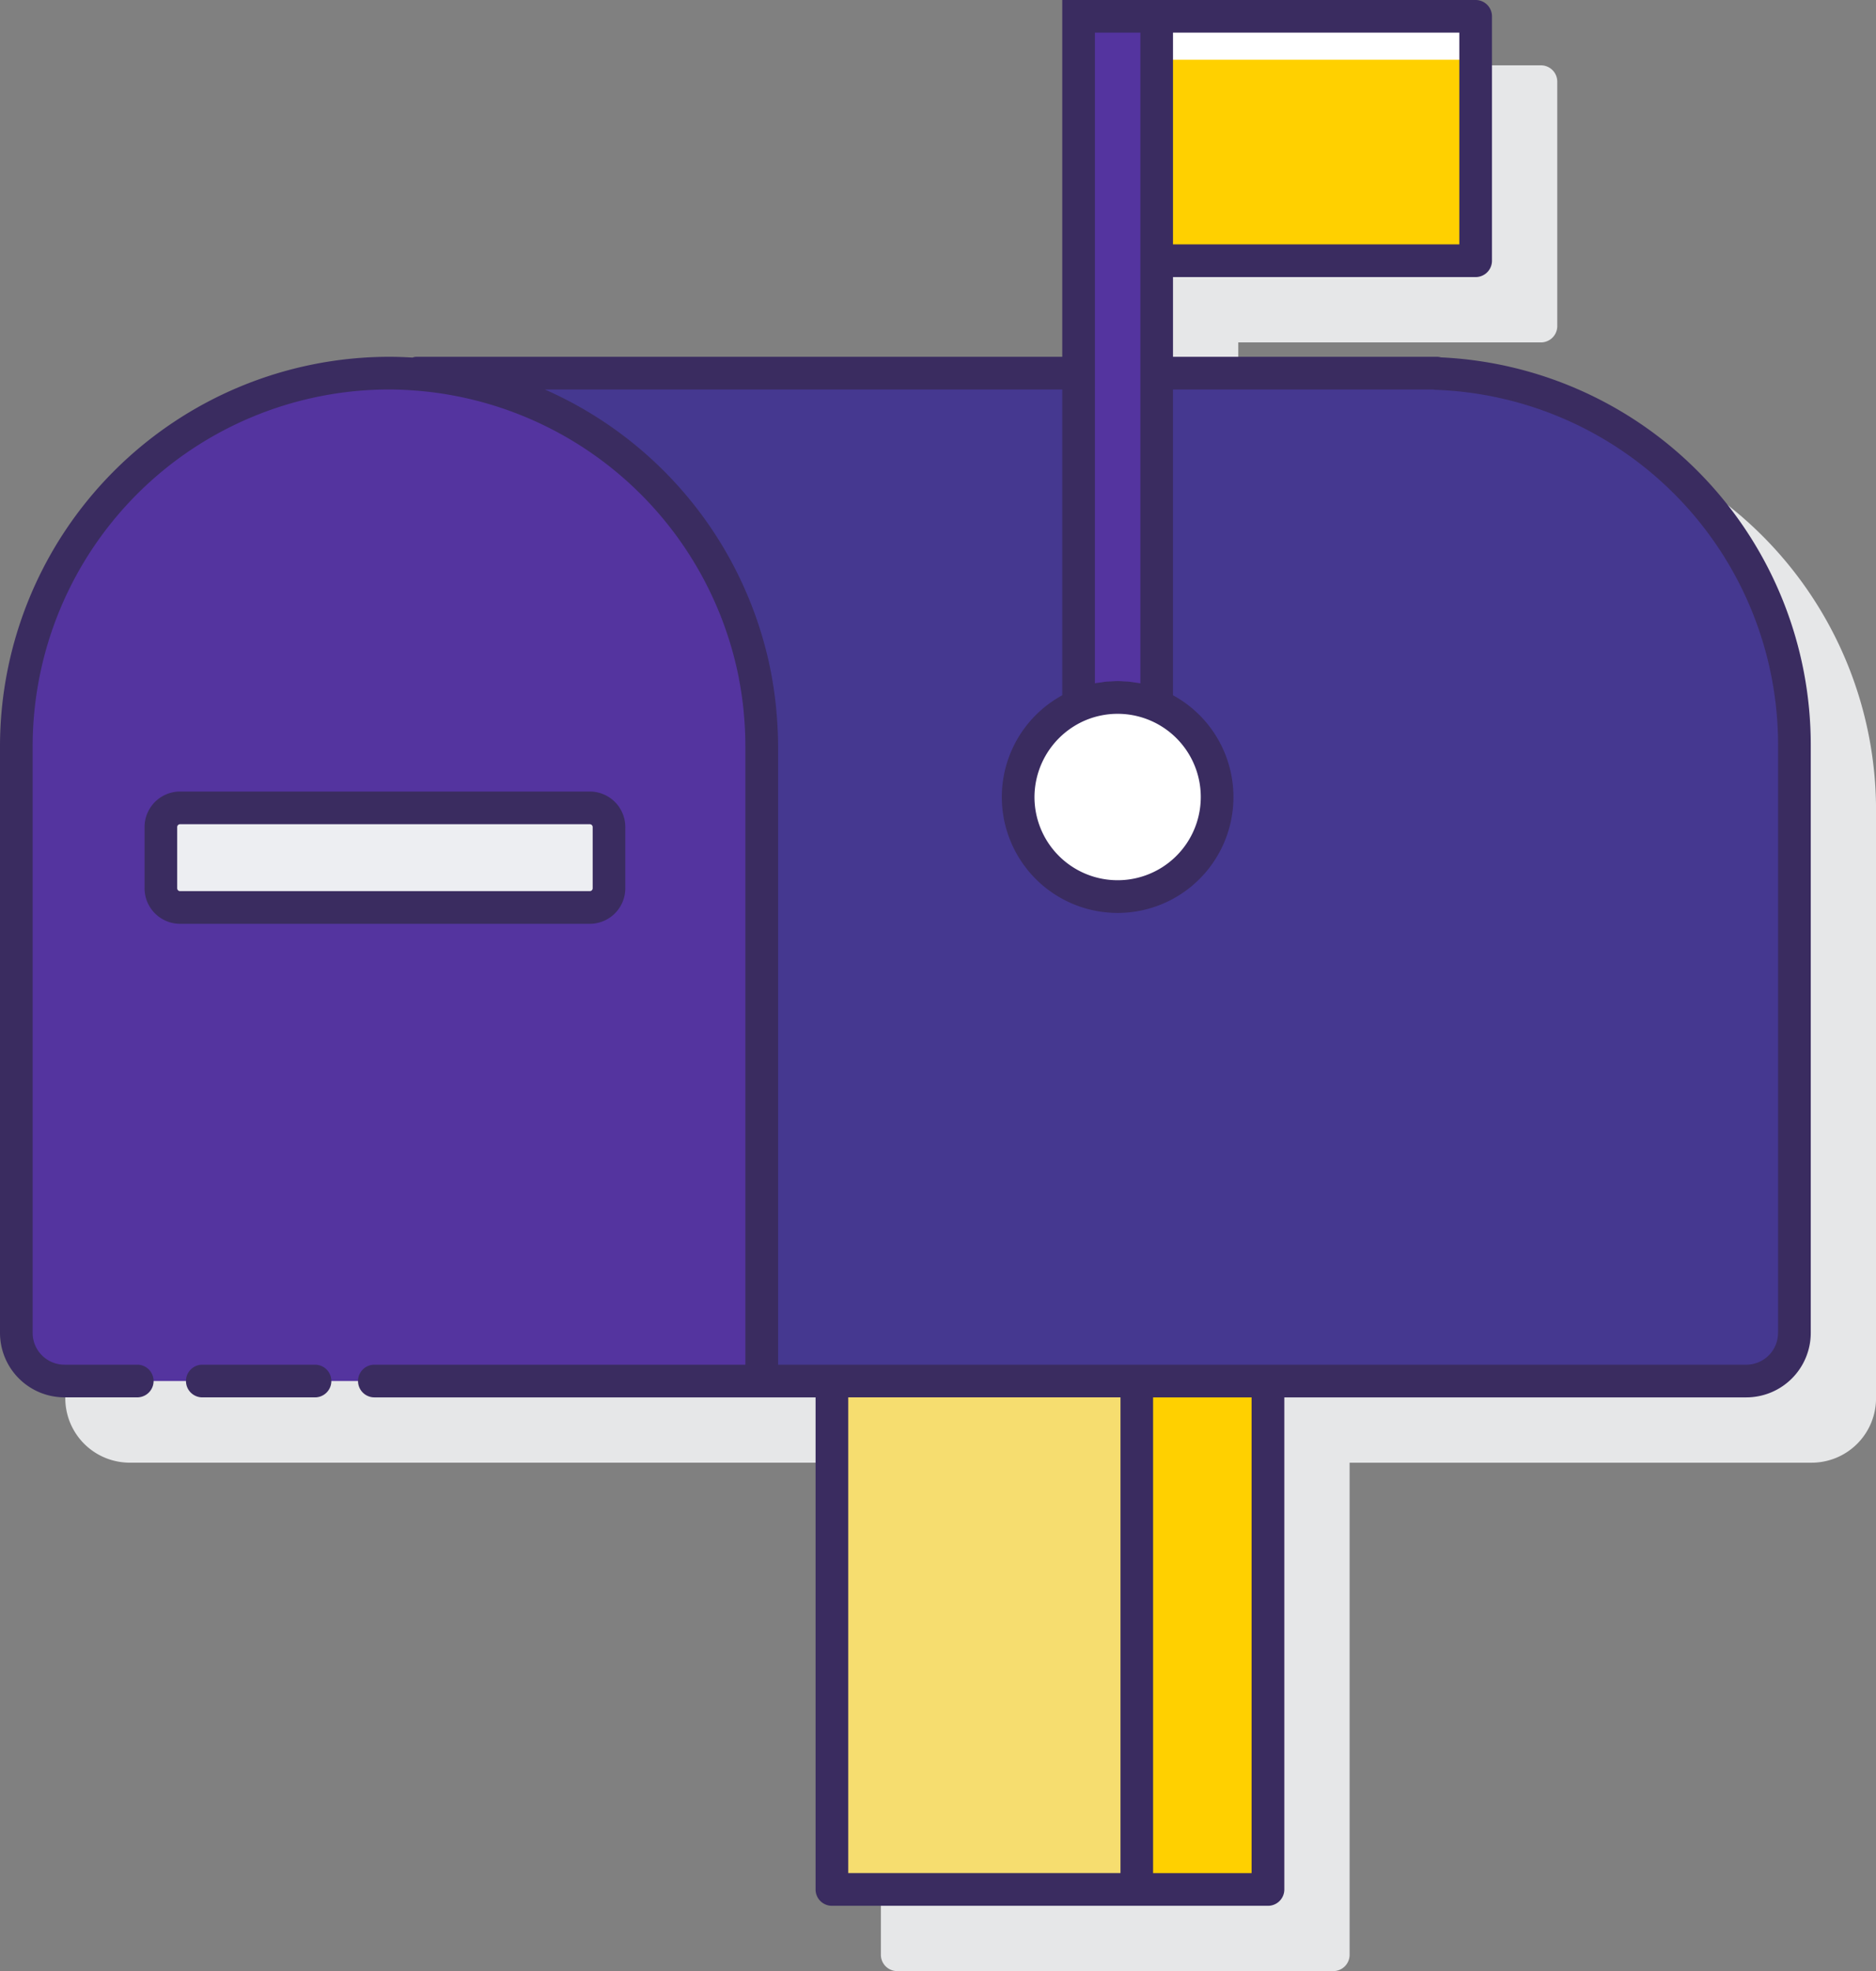 <svg xmlns="http://www.w3.org/2000/svg" width="125.707" height="132" viewBox="0 0 125.707 132"><rect x="0" y="0" width="125.707" height="132" fill="#808080" stroke="none"/><defs><style>.a{fill:#e6e7e8;}.b{fill:#453890;}.c{fill:#54349f;}.d{fill:#f6dd6f;}.e{fill:#ffd000;}.f{fill:#fff;}.g{fill:#edeef2;}.h{fill:#3a2c60;}</style></defs><g transform="translate(-6.534 -3.657)"><path class="a" d="M107.079,31.587a1.1,1.1,0,0,0-.283-.037H89.134V26.212h20.28a1.094,1.094,0,0,0,1.094-1.094V8.751a1.094,1.094,0,0,0-1.094-1.094h-27.7V31.551H38.4a.944.944,0,0,0-.226.051c-.521-.031-1.043-.051-1.572-.051A26.1,26.1,0,0,0,10.534,57.619v39.3a4.319,4.319,0,0,0,4.314,4.314H65.185v32.954a1.094,1.094,0,0,0,1.094,1.094H95.5a1.094,1.094,0,0,0,1.094-1.094V101.235h30.961a4.319,4.319,0,0,0,4.314-4.314v-39.3a25.982,25.982,0,0,0-24.787-26.032Z" transform="translate(0.375 0.375)"/><path class="b" d="M100.408,26.528V26.5h-68.4v.071a24.973,24.973,0,0,1,23.177,24.9V94h65.975a3.22,3.22,0,0,0,3.22-3.22v-39.3a24.971,24.971,0,0,0-23.976-24.949Z" transform="translate(2.389 2.142)"/><path class="c" d="M32.509,26.5A24.974,24.974,0,0,0,7.534,51.478v39.3A3.22,3.22,0,0,0,10.754,94h46.73V51.478A24.976,24.976,0,0,0,32.509,26.5Z" transform="translate(0.094 2.142)"/><path class="d" d="M57.5,88.214h20.43v34.047H57.5Z" transform="translate(4.778 7.927)"/><path class="e" d="M76.18,88.214h8.788v34.047H76.18Z" transform="translate(6.529 7.927)"/><path class="f" d="M77.4,4.657H98.771V21.025H77.4Z" transform="translate(6.643 0.094)"/><path class="e" d="M77.4,7.314H98.771V20.776H77.4Z" transform="translate(6.643 0.343)"/><path class="c" d="M75.229,50.27a6.632,6.632,0,0,1,2.615.534V4.657h-5.23V50.8A6.636,6.636,0,0,1,75.229,50.27Z" transform="translate(6.195 0.094)"/><circle class="f" cx="6.666" cy="6.666" r="6.666" transform="translate(73.398 52.041) rotate(-13.3)"/><path class="g" d="M45.134,53.119H17.675A1.285,1.285,0,0,0,16.39,54.4v4.1a1.285,1.285,0,0,0,1.285,1.285H45.134A1.285,1.285,0,0,0,46.419,58.5V54.4A1.286,1.286,0,0,0,45.134,53.119Z" transform="translate(0.924 4.637)"/><g transform="translate(6.534 3.657)"><path class="h" d="M103.079,27.587a1.1,1.1,0,0,0-.283-.037H85.134V22.212h20.28a1.094,1.094,0,0,0,1.094-1.094V4.751a1.094,1.094,0,0,0-1.094-1.094h-27.7V27.551H34.4a.944.944,0,0,0-.226.051c-.521-.031-1.043-.051-1.572-.051A26.1,26.1,0,0,0,6.534,53.619v39.3a4.319,4.319,0,0,0,4.314,4.314h4.916a1.094,1.094,0,0,0,0-2.187H10.848a2.129,2.129,0,0,1-2.126-2.126v-39.3A23.908,23.908,0,0,1,32.6,29.739c.579,0,1.152.028,1.72.069h0A23.967,23.967,0,0,1,56.04,49.046l0,.021q.213,1.093.325,2.218c0,.025,0,.051.005.078.071.744.109,1.5.109,2.256V95.047H31.619a1.094,1.094,0,0,0,0,2.188H61.184v32.954a1.094,1.094,0,0,0,1.094,1.094H91.5a1.094,1.094,0,0,0,1.094-1.094V97.235h30.961a4.319,4.319,0,0,0,4.314-4.314v-39.3a25.982,25.982,0,0,0-24.787-26.032ZM79.252,51.9a5.572,5.572,0,1,1-3.4,5.131A5.607,5.607,0,0,1,79.252,51.9ZM85.134,5.844H104.32v14.18H85.134Zm-5.231,0h3.044V49.418c-.143-.028-.291-.044-.436-.065-.1-.014-.207-.035-.313-.046s-.186-.009-.28-.014c-.164-.011-.327-.025-.493-.025s-.323.014-.483.024c-.1.005-.195.005-.291.014s-.2.03-.3.044c-.15.021-.3.036-.448.066V5.845Zm-16.53,91.39H81.615v31.86H63.373ZM90.4,129.095H83.8V97.235h6.6Zm35.276-36.174a2.129,2.129,0,0,1-2.126,2.126H58.672V53.619c0-.6-.027-1.186-.067-1.771-.009-.132-.02-.265-.031-.4a25.948,25.948,0,0,0-.547-3.572c-.007-.031-.014-.062-.022-.093A26.164,26.164,0,0,0,43.04,29.74H77.715V50.217a7.76,7.76,0,1,0,7.418,0V29.739h17.428a.936.936,0,0,0,.193.024,23.8,23.8,0,0,1,22.925,23.857v39.3Z" transform="translate(-6.534 -3.657)"/><path class="h" d="M26.538,87.214H19.052a1.094,1.094,0,1,0,0,2.187h7.487a1.094,1.094,0,1,0,0-2.187Z" transform="translate(-5.463 4.176)"/><path class="h" d="M47.605,58.594V54.5a2.382,2.382,0,0,0-2.379-2.379H17.769A2.382,2.382,0,0,0,15.39,54.5v4.1a2.382,2.382,0,0,0,2.379,2.379H45.227A2.381,2.381,0,0,0,47.605,58.594Zm-30.028,0V54.5a.192.192,0,0,1,.191-.191H45.227a.192.192,0,0,1,.191.191v4.1a.192.192,0,0,1-.191.191H17.769a.192.192,0,0,1-.191-.191Z" transform="translate(-5.704 0.886)"/></g></g></svg>